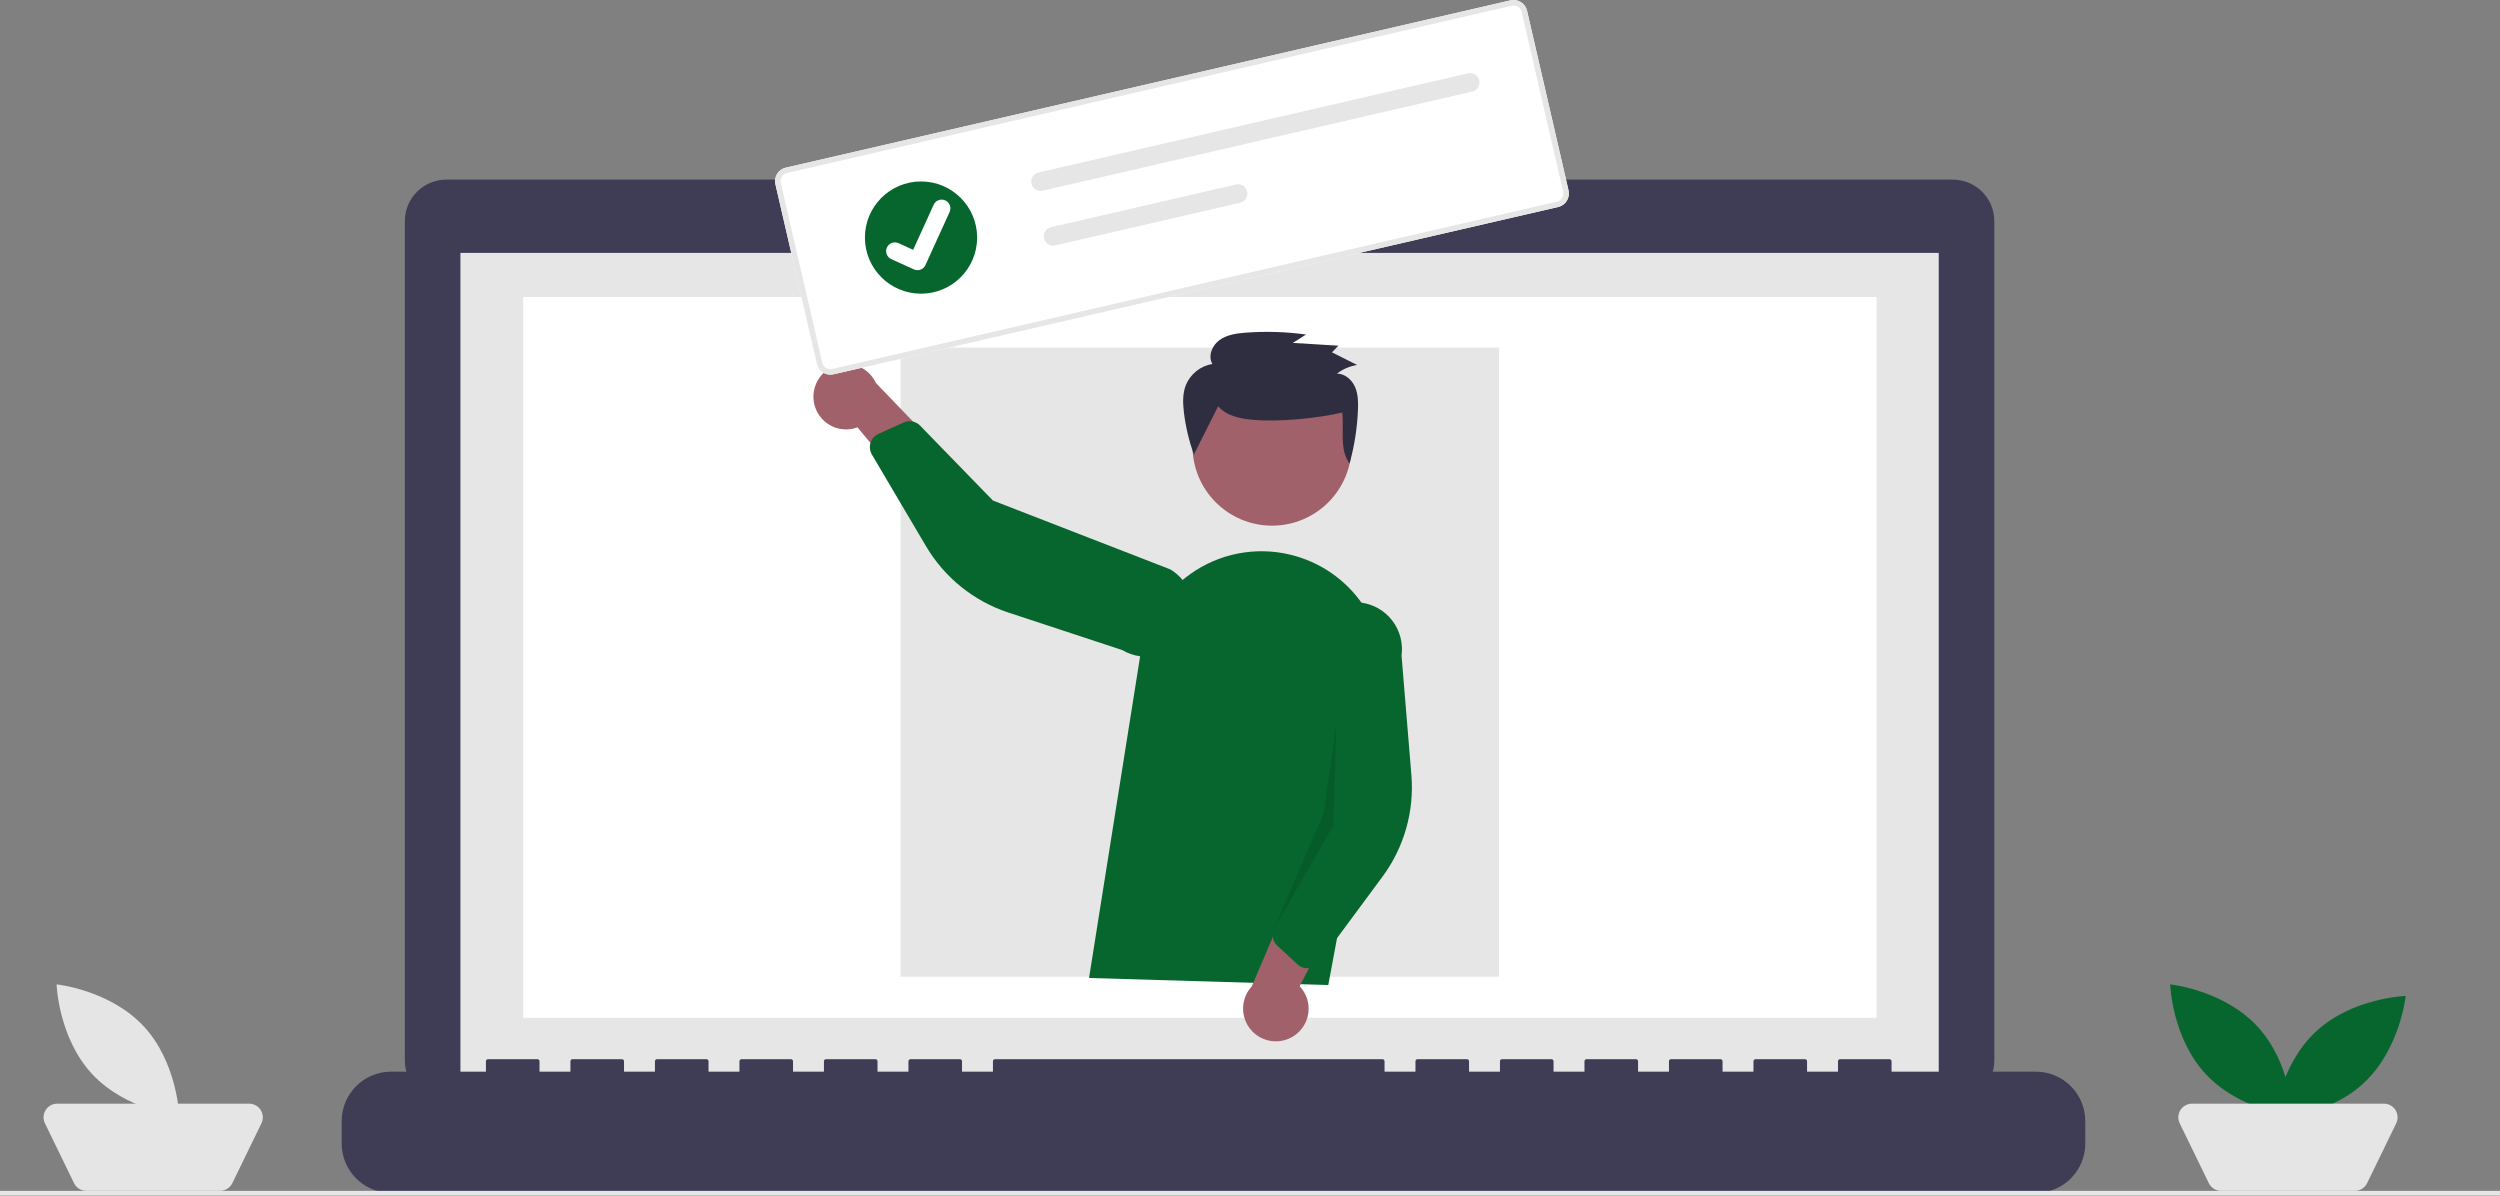 <svg width="600" height="287" viewBox="0 0 600 287" fill="none" xmlns="http://www.w3.org/2000/svg">
<rect x="0" y="0" width="600" height="287" fill="#808080" stroke="none"/>
<g clip-path="url(#clip0_686_8255)">
<path d="M468.686 43.109H321.559V40.077H254.846V43.109H107.112C104.472 43.109 101.941 44.158 100.074 46.024C98.208 47.891 97.159 50.422 97.159 53.062V254.523C97.159 257.162 98.208 259.694 100.074 261.561C101.941 263.427 104.472 264.476 107.112 264.476H468.686C471.326 264.476 473.857 263.427 475.724 261.561C477.59 259.694 478.639 257.162 478.639 254.523V53.061C478.638 50.421 477.59 47.89 475.723 46.024C473.857 44.157 471.325 43.109 468.686 43.109Z" fill="#3F3D56"/>
<path d="M465.295 60.697H110.503V260.836H465.295V60.697Z" fill="#E6E6E6"/>
<path d="M450.369 71.281H125.549V244.276H450.369V71.281Z" fill="white"/>
<path d="M287.596 55.239C289.606 55.239 291.235 53.61 291.235 51.6C291.235 49.59 289.606 47.961 287.596 47.961C285.586 47.961 283.957 49.59 283.957 51.6C283.957 53.61 285.586 55.239 287.596 55.239Z" fill="#07662D"/>
<path d="M488.6 257.197H453.974V254.702C453.974 254.571 453.922 254.445 453.829 254.352C453.737 254.259 453.611 254.207 453.48 254.207H441.608C441.477 254.207 441.351 254.259 441.258 254.352C441.165 254.445 441.113 254.571 441.113 254.702V257.197H433.694V254.702C433.694 254.571 433.642 254.445 433.549 254.352C433.456 254.259 433.33 254.207 433.199 254.207H421.327C421.196 254.207 421.07 254.259 420.977 254.352C420.885 254.445 420.832 254.571 420.832 254.702V257.197H413.413V254.702C413.413 254.571 413.361 254.445 413.268 254.352C413.175 254.259 413.049 254.207 412.918 254.207H401.047C400.915 254.207 400.789 254.259 400.697 254.352C400.604 254.445 400.552 254.571 400.552 254.702V257.197H393.132V254.702C393.132 254.571 393.08 254.445 392.987 254.352C392.895 254.259 392.769 254.207 392.638 254.207H380.766C380.635 254.207 380.509 254.259 380.417 254.352C380.324 254.445 380.272 254.571 380.272 254.702V257.197H372.852V254.702C372.852 254.571 372.799 254.445 372.707 254.352C372.614 254.259 372.488 254.207 372.357 254.207H360.486C360.354 254.207 360.229 254.259 360.136 254.352C360.043 254.445 359.991 254.571 359.991 254.702V257.197H352.571V254.702C352.571 254.571 352.519 254.445 352.426 254.352C352.333 254.259 352.207 254.207 352.076 254.207H340.207C340.076 254.207 339.95 254.259 339.857 254.352C339.765 254.445 339.712 254.571 339.712 254.702V257.197H332.29V254.702C332.29 254.571 332.238 254.445 332.145 254.352C332.053 254.259 331.927 254.207 331.795 254.207H238.802C238.67 254.207 238.545 254.259 238.452 254.352C238.359 254.445 238.307 254.571 238.307 254.702V257.197H230.887V254.702C230.887 254.571 230.835 254.445 230.742 254.352C230.65 254.259 230.524 254.207 230.393 254.207H218.521C218.39 254.207 218.264 254.259 218.171 254.352C218.078 254.445 218.026 254.571 218.026 254.702V257.197H210.607V254.702C210.607 254.571 210.555 254.445 210.462 254.352C210.369 254.259 210.243 254.207 210.112 254.207H198.241C198.11 254.207 197.984 254.259 197.891 254.352C197.798 254.445 197.746 254.571 197.746 254.702V257.197H190.326V254.702C190.326 254.571 190.274 254.445 190.181 254.352C190.088 254.259 189.962 254.207 189.831 254.207H177.96C177.829 254.207 177.703 254.259 177.61 254.352C177.517 254.445 177.465 254.571 177.465 254.702V257.197H170.047V254.702C170.047 254.571 169.995 254.445 169.902 254.352C169.809 254.259 169.683 254.207 169.552 254.207H157.679C157.548 254.207 157.422 254.259 157.33 254.352C157.237 254.445 157.185 254.571 157.185 254.702V257.197H149.765V254.702C149.765 254.571 149.713 254.445 149.62 254.352C149.528 254.259 149.402 254.207 149.27 254.207H137.399C137.268 254.207 137.142 254.259 137.049 254.352C136.956 254.445 136.904 254.571 136.904 254.702V257.197H129.485V254.702C129.485 254.571 129.432 254.445 129.34 254.352C129.247 254.259 129.121 254.207 128.99 254.207H117.116C116.985 254.207 116.859 254.259 116.766 254.352C116.673 254.445 116.621 254.571 116.621 254.702V257.197H93.87C90.721 257.197 87.701 258.448 85.475 260.674C83.249 262.901 81.998 265.92 81.998 269.069V274.437C81.998 277.585 83.249 280.605 85.475 282.831C87.701 285.057 90.721 286.308 93.87 286.308H488.6C491.748 286.308 494.768 285.057 496.994 282.831C499.22 280.605 500.471 277.586 500.471 274.437V269.069C500.471 265.921 499.22 262.901 496.994 260.675C494.768 258.448 491.748 257.198 488.6 257.198V257.197Z" fill="#3F3D56"/>
<path d="M359.779 83.414H216.141V234.404H359.779V83.414Z" fill="#E6E6E6"/>
<path d="M600 285.804H0V286.935H600V285.804Z" fill="#E6E6E6"/>
<path d="M541.729 246.295C549.859 255.019 550.279 267.841 550.279 267.841C550.279 267.841 537.518 266.519 529.389 257.795C521.259 249.072 520.839 236.25 520.839 236.25C520.839 236.25 533.599 237.572 541.729 246.295Z" fill="#07662D"/>
<path d="M567.322 259.912C558.599 268.042 545.776 268.462 545.776 268.462C545.776 268.462 547.099 255.701 555.822 247.572C564.545 239.442 577.368 239.022 577.368 239.022C577.368 239.022 576.046 251.782 567.322 259.912Z" fill="#07662D"/>
<path d="M565.154 285.804H533.068C532.452 285.804 531.849 285.631 531.327 285.304C530.805 284.978 530.385 284.511 530.116 283.957L523.131 269.597C522.887 269.097 522.774 268.543 522.803 267.987C522.833 267.431 523.003 266.892 523.298 266.42C523.593 265.948 524.004 265.559 524.491 265.29C524.978 265.021 525.525 264.879 526.082 264.88H572.14C572.697 264.879 573.244 265.021 573.731 265.29C574.218 265.56 574.629 265.948 574.924 266.42C575.219 266.892 575.389 267.431 575.419 267.987C575.448 268.543 575.335 269.097 575.091 269.597L568.106 283.958C567.837 284.512 567.417 284.978 566.895 285.305C566.373 285.631 565.77 285.805 565.154 285.804L565.154 285.804Z" fill="#E5E5E5"/>
<path d="M34.471 246.295C42.601 255.019 43.021 267.841 43.021 267.841C43.021 267.841 30.261 266.519 22.131 257.795C14.001 249.072 13.581 236.25 13.581 236.25C13.581 236.25 26.342 237.572 34.471 246.295Z" fill="#E5E5E5"/>
<path d="M52.807 285.804H20.721C20.105 285.804 19.502 285.631 18.98 285.304C18.458 284.978 18.039 284.511 17.77 283.957L10.784 269.597C10.54 269.097 10.427 268.543 10.457 267.987C10.486 267.431 10.656 266.892 10.951 266.42C11.247 265.948 11.657 265.559 12.144 265.29C12.631 265.021 13.179 264.879 13.735 264.88H59.793C60.35 264.879 60.898 265.021 61.385 265.29C61.872 265.559 62.282 265.948 62.577 266.42C62.872 266.892 63.043 267.431 63.072 267.987C63.101 268.543 62.989 269.097 62.745 269.597L55.759 283.958C55.49 284.512 55.071 284.978 54.549 285.305C54.027 285.631 53.423 285.805 52.808 285.804L52.807 285.804Z" fill="#E5E5E5"/>
<path d="M305.291 126.157C315.834 126.157 324.381 117.61 324.381 107.067C324.381 96.524 315.834 87.977 305.291 87.977C294.748 87.977 286.201 96.524 286.201 107.067C286.201 117.61 294.748 126.157 305.291 126.157Z" fill="#A0616A"/>
<path d="M261.368 234.715L273.696 157.107C274.352 152.981 275.878 149.041 278.175 145.551C280.471 142.06 283.484 139.099 287.014 136.864C290.544 134.629 294.509 133.171 298.646 132.587C302.783 132.004 306.997 132.308 311.008 133.479C318.019 135.507 324.023 140.077 327.846 146.294C331.67 152.512 333.038 159.932 331.683 167.104L318.789 236.412L261.368 234.715Z" fill="#07662D"/>
<path d="M310.561 248.601C311.514 247.971 312.318 247.14 312.916 246.166C313.513 245.192 313.89 244.099 314.019 242.964C314.149 241.829 314.028 240.679 313.665 239.596C313.302 238.512 312.705 237.522 311.918 236.694L324.662 212.016L310.31 213.547L300.409 236.747C299.111 238.163 298.376 240.006 298.344 241.926C298.311 243.847 298.983 245.713 300.233 247.172C301.482 248.631 303.223 249.582 305.125 249.845C307.028 250.109 308.962 249.666 310.56 248.601L310.561 248.601Z" fill="#A0616A"/>
<path d="M313.29 232.341C312.585 232.241 311.927 231.929 311.404 231.446L306.528 226.941C306.002 226.452 305.638 225.813 305.486 225.11C305.335 224.408 305.402 223.676 305.68 223.013L315.425 199.915L314.042 154.276C314.446 151.315 316.01 148.636 318.389 146.828C320.768 145.02 323.768 144.231 326.729 144.635C329.69 145.039 332.369 146.602 334.177 148.982C335.985 151.361 336.774 154.361 336.37 157.322L338.734 186.011C339.452 194.719 336.984 203.391 331.787 210.414L316.59 230.958C316.298 231.353 315.926 231.682 315.498 231.924C315.07 232.165 314.596 232.314 314.107 232.36C313.835 232.386 313.561 232.38 313.29 232.341Z" fill="#07662D"/>
<path d="M195.358 96.666C195.566 97.79 196.018 98.854 196.682 99.784C197.346 100.714 198.205 101.487 199.2 102.049C200.195 102.611 201.301 102.948 202.44 103.036C203.58 103.124 204.724 102.961 205.794 102.559L223.551 123.916L227.735 110.103L210.232 91.94C209.433 90.194 208.023 88.8 206.268 88.022C204.512 87.244 202.532 87.136 200.702 87.717C198.872 88.299 197.319 89.53 196.334 91.179C195.35 92.828 195.003 94.779 195.359 96.666H195.358Z" fill="#A0616A"/>
<path d="M209.268 105.519C209.635 104.908 210.179 104.424 210.827 104.131L216.878 101.398C217.534 101.103 218.264 101.018 218.97 101.152C219.677 101.286 220.325 101.634 220.827 102.148L238.297 120.127L280.864 136.649C282.137 137.404 283.249 138.403 284.136 139.588C285.023 140.773 285.667 142.121 286.033 143.555C286.399 144.99 286.478 146.482 286.267 147.947C286.056 149.412 285.558 150.821 284.802 152.094C284.046 153.367 283.046 154.478 281.86 155.364C280.675 156.25 279.326 156.894 277.891 157.259C276.457 157.623 274.964 157.702 273.499 157.49C272.034 157.277 270.626 156.779 269.354 156.022L242.013 147.012C233.715 144.279 226.691 138.624 222.25 131.1L209.257 109.097C209.007 108.673 208.85 108.203 208.794 107.714C208.738 107.226 208.786 106.732 208.934 106.263C209.016 106.003 209.129 105.753 209.27 105.519L209.268 105.519Z" fill="#07662D"/>
<path opacity="0.1" d="M320.775 173.261L319.998 198.132L305.68 223.015L317.635 195.288L320.775 173.261Z" fill="black"/>
<path d="M292.363 97.499C294.332 99.829 297.664 100.486 300.738 100.756C306.98 101.303 316.058 100.417 322.159 99.007C322.594 103.227 321.407 107.777 323.892 111.249C325.058 107.046 325.735 102.723 325.912 98.365C325.987 96.499 325.958 94.563 325.198 92.847C324.439 91.131 322.782 89.675 320.875 89.66C322.292 88.585 323.952 87.875 325.708 87.593L319.669 84.558L321.22 82.966L310.285 82.297L313.452 80.285C308.685 79.63 303.863 79.479 299.065 79.832C296.837 79.996 294.507 80.31 292.702 81.601C290.897 82.892 289.853 85.458 290.974 87.353C289.571 87.584 288.25 88.169 287.136 89.053C286.022 89.936 285.152 91.09 284.609 92.404C283.804 94.444 283.878 96.711 284.126 98.885C284.538 102.363 285.346 105.782 286.535 109.076" fill="#2F2E41"/>
<path d="M373.971 49.676L200.023 89.835C199.169 90.031 198.272 89.881 197.529 89.416C196.785 88.952 196.257 88.211 196.058 87.358L186.097 44.209C185.901 43.354 186.051 42.457 186.516 41.714C186.98 40.971 187.72 40.442 188.574 40.244L362.522 0.085C363.376 -0.111 364.274 0.039 365.017 0.504C365.76 0.968 366.289 1.708 366.487 2.562L376.449 45.711C376.645 46.566 376.494 47.463 376.03 48.206C375.565 48.949 374.825 49.478 373.971 49.676Z" fill="white"/>
<path d="M373.971 49.676L200.023 89.835C199.169 90.031 198.272 89.881 197.529 89.416C196.785 88.952 196.257 88.211 196.058 87.358L186.097 44.209C185.901 43.354 186.051 42.457 186.516 41.714C186.98 40.971 187.72 40.442 188.574 40.244L362.522 0.085C363.376 -0.111 364.274 0.039 365.017 0.504C365.76 0.968 366.289 1.708 366.487 2.562L376.449 45.711C376.645 46.566 376.494 47.463 376.03 48.206C375.565 48.949 374.825 49.478 373.971 49.676ZM188.872 41.532C188.359 41.651 187.915 41.969 187.636 42.415C187.358 42.861 187.267 43.399 187.385 43.912L197.347 87.061C197.466 87.573 197.783 88.018 198.229 88.296C198.675 88.575 199.213 88.665 199.726 88.547L373.674 48.388C374.186 48.27 374.631 47.952 374.909 47.506C375.188 47.06 375.279 46.522 375.161 46.009L365.199 2.86C365.08 2.347 364.763 1.903 364.317 1.624C363.871 1.345 363.332 1.255 362.82 1.373L188.872 41.532Z" fill="#E6E6E6"/>
<path d="M249.229 41.399C248.942 41.465 248.67 41.587 248.43 41.757C248.19 41.928 247.985 42.144 247.829 42.394C247.672 42.644 247.566 42.922 247.517 43.213C247.468 43.503 247.476 43.801 247.542 44.088C247.608 44.376 247.73 44.647 247.9 44.887C248.071 45.128 248.288 45.332 248.537 45.489C248.787 45.645 249.065 45.751 249.356 45.8C249.647 45.849 249.944 45.841 250.232 45.775L250.239 45.773L353.338 21.971C353.917 21.836 354.419 21.477 354.734 20.973C355.048 20.468 355.15 19.859 355.016 19.28C354.883 18.7 354.524 18.198 354.02 17.882C353.516 17.567 352.908 17.464 352.328 17.597L249.229 41.399Z" fill="#E6E6E6"/>
<path d="M252.259 54.521C251.971 54.587 251.7 54.709 251.459 54.88C251.219 55.05 251.015 55.267 250.858 55.516C250.701 55.766 250.595 56.044 250.546 56.335C250.497 56.626 250.505 56.923 250.571 57.211C250.637 57.498 250.759 57.77 250.93 58.01C251.101 58.25 251.317 58.454 251.567 58.611C251.817 58.768 252.095 58.873 252.385 58.923C252.676 58.972 252.974 58.963 253.261 58.897L253.269 58.895L297.632 48.653C298.212 48.52 298.716 48.162 299.032 47.658C299.348 47.154 299.451 46.545 299.318 45.965C299.185 45.384 298.827 44.881 298.323 44.564C297.819 44.248 297.21 44.145 296.63 44.278L296.622 44.279L252.259 54.521Z" fill="#E6E6E6"/>
<path d="M221.045 70.483C228.483 70.483 234.512 64.453 234.512 57.016C234.512 49.578 228.483 43.549 221.045 43.549C213.607 43.549 207.578 49.578 207.578 57.016C207.578 64.453 213.607 70.483 221.045 70.483Z" fill="#07662D"/>
<path d="M220.666 64.784C220.226 64.887 219.763 64.843 219.35 64.66L219.324 64.649L213.905 62.189C213.653 62.075 213.427 61.912 213.238 61.711C213.049 61.509 212.902 61.272 212.805 61.013C212.708 60.755 212.663 60.48 212.672 60.204C212.681 59.928 212.745 59.656 212.859 59.404C212.974 59.153 213.137 58.927 213.339 58.738C213.54 58.55 213.778 58.403 214.036 58.306C214.295 58.209 214.57 58.165 214.846 58.174C215.122 58.184 215.394 58.248 215.645 58.363L219.156 59.961L224.082 49.138C224.313 48.631 224.735 48.236 225.257 48.041C225.778 47.846 226.356 47.866 226.863 48.096L226.833 48.167L226.864 48.096C227.371 48.327 227.765 48.75 227.96 49.271C228.155 49.793 228.135 50.37 227.905 50.877L222.112 63.61C221.977 63.903 221.777 64.162 221.527 64.365C221.277 64.569 220.983 64.712 220.668 64.784L220.666 64.784Z" fill="white"/>
</g>
<defs>
<clipPath id="clip0_686_8255">
<rect width="600" height="286.935" fill="white"/>
</clipPath>
</defs>
</svg>
